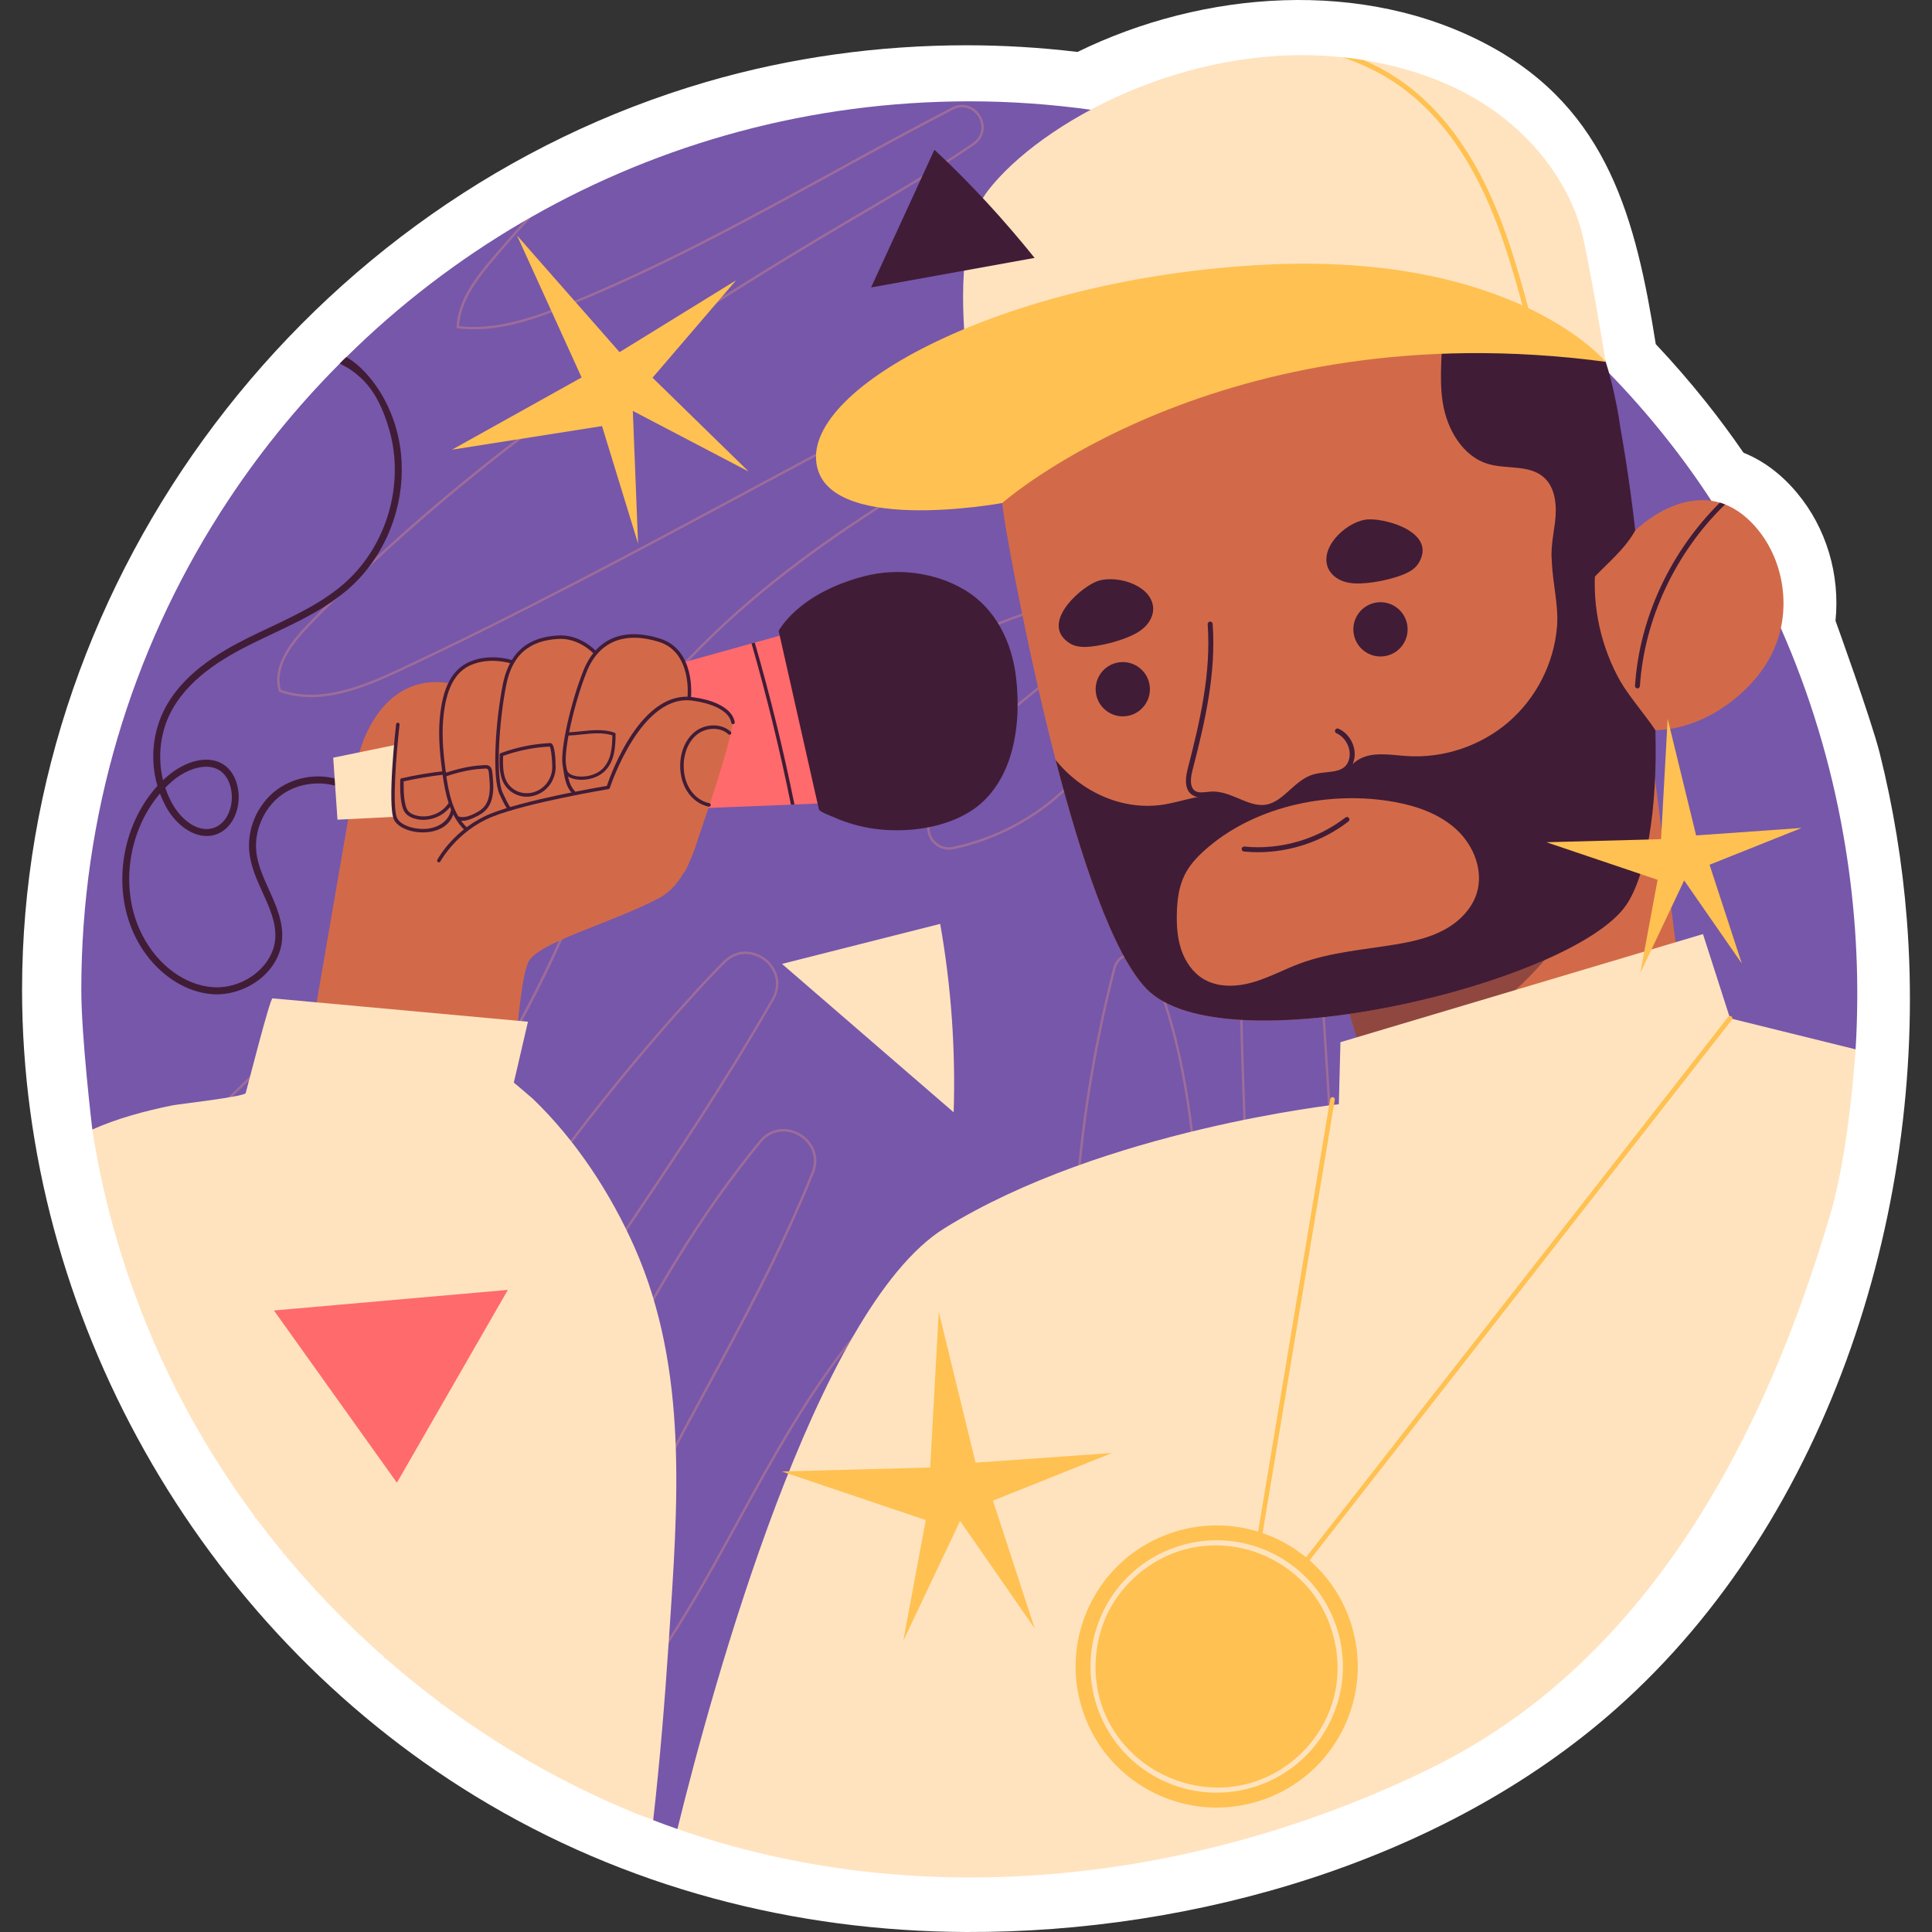 <?xml version="1.0" encoding="UTF-8"?>
<!-- Generator: Adobe Illustrator 25.3.1, SVG Export Plug-In . SVG Version: 6.00 Build 0)  -->
<svg xmlns="http://www.w3.org/2000/svg" xmlns:xlink="http://www.w3.org/1999/xlink" version="1.1" id="Capa_1" x="0px" y="0px" viewBox="0 0 512 512" style="enable-background:new 0 0 512 512;" xml:space="preserve" width="512" height="512">
<rect x="0" y="0" width="512" height="512" fill="#333333" stroke="none"/>
<g>
	<g>
		<path style="fill:#FFFFFF;" d="M256.093,511.998c-45.275-0.179-90.237-11.629-130.11-35.981    C52.545,431.166,5.848,348.311,5.848,262.315c0-109.946,75.864-209.841,181.338-240.599c22.345-6.516,45.688-9.719,68.954-9.719    c9.708,0,19.582,0.593,29.415,1.766c33.248-16.272,75.785-19.692,109.129-1.651c31.57,17.081,38.881,46.218,44.112,79.086    c4.669,4.954,9.086,10.048,13.25,15.271c3.49,4.377,6.84,8.902,9.999,13.505c5.266,2.113,10.056,5.696,14.166,10.624    c7.796,9.313,11.463,21.688,10.218,33.91c0,0,9.494,26.223,11.701,35.021c3.621,14.436,6.02,29.177,7.192,44.014    c5.916,74.838-19.799,158.603-77.106,209.361C382.526,493.372,316.333,512.236,256.093,511.998z"/>
	</g>
	<g>
		<g>
			<g>
				<g>
					<path style="fill:#7657AA;" d="M24.465,299.326c0,0-2.921-24.435-2.921-37.012c0-46.37,13.418-89.596,36.541-126.013       c0.322-0.52,0.619-1.015,0.966-1.51c8.962-13.913,19.36-26.787,30.996-38.447c0.569-0.594,1.139-1.189,1.733-1.708       c13.938-13.79,29.609-25.797,46.617-35.749c0.198-0.099,0.371-0.223,0.594-0.322c0.619-0.396,1.238-0.718,1.832-1.065       c34.288-19.509,73.924-30.649,116.16-30.649c10.769,0,21.489,0.767,32.06,2.228h0.025c17.404,2.451,34.487,6.833,50.826,13.047       c0.025-0.025,0.025,0,0.025,0c0.049,0,0.099,0.025,0.124,0.05c22.43,8.467,43.523,20.35,62.437,35.179h0.025       c0.594,0.446,1.139,0.892,1.708,1.337c2.525,2.005,5.001,4.06,7.427,6.189c3.738,3.218,7.378,6.585,10.893,10.076       c0,0,0,0,0.025,0.025c0.792,0.743,1.56,1.51,2.302,2.302c0.545,0.52,1.065,1.065,1.584,1.609       c5.199,5.348,10.15,10.967,14.829,16.835c4.382,5.496,8.492,11.19,12.279,17.008c0.396,0.545,0.743,1.089,1.089,1.634       c0.248,0.371,0.495,0.743,0.718,1.139c6.363,9.927,11.883,20.3,16.587,30.971c7.749,17.553,13.27,35.947,16.562,54.763       c2.897,16.414,4.11,33.149,3.565,49.935v0.025c-0.074,2.302-0.173,4.58-0.322,6.882l-74.804,36.51l-28.861,66.106       l-83.347-20.986L179.518,484.707c-2.129-0.743-4.258-1.51-6.363-2.327l-56.775-114.997L24.465,299.326z"/>
				</g>
				<g style="opacity:0.29;">
					<g>
						<g>
							<path style="fill:#FFA073;" d="M148.993,248.97c-0.173,0.372-0.322,0.718-0.446,0.991         c-3.491,7.798-7.378,15.473-11.487,23.024c-0.173,0.347-0.371,0.668-0.545,1.015c-2.649,4.827-5.372,9.605-8.17,14.334         c-5.075,8.64-10.324,17.132-15.498,25.524c-17.305,27.95-35.155,56.842-45.033,88.58c-0.198-0.198-0.371-0.446-0.47-0.643         c9.952-31.639,27.728-60.382,44.959-88.259c5.125-8.294,10.299-16.711,15.3-25.277c3.095-5.174,6.09-10.422,8.937-15.72         c0.248-0.421,0.47-0.817,0.668-1.238c3.837-7.105,7.477-14.31,10.745-21.613c0.05-0.124,0.099-0.223,0.149-0.347         c2.03-4.654,2.674-9.111,1.783-12.18c-0.05-0.248-0.124-0.495-0.223-0.718c-0.693-1.683-1.906-2.921-3.639-3.639         c-2.179-0.916-4.803-0.792-7.254,0.297c-1.461,0.668-2.921,1.337-4.357,2.03c-16.81,8.12-31.961,18.964-46.197,31.02         c-1.758,1.461-3.466,2.946-5.174,4.456c-5.768,5.075-11.413,10.324-16.959,15.671c-1.337,1.263-2.674,2.55-4.011,3.862         c-4.011,3.887-7.997,7.799-11.933,11.686c-6.833,6.759-13.79,13.592-20.944,20.276c-0.05-0.223-0.124-0.47-0.173-0.718         c7.031-6.585,13.913-13.344,20.672-20.028c3.738-3.689,7.501-7.378,11.289-11.042c1.807-1.783,3.615-3.516,5.447-5.273         c5.471-5.248,11.066-10.422,16.785-15.423c1.362-1.213,2.723-2.377,4.11-3.54c14.136-12.032,29.189-22.9,45.899-31.095         c1.733-0.842,3.515-1.683,5.298-2.476c2.599-1.139,5.422-1.287,7.724-0.297c1.906,0.792,3.268,2.129,4.011,4.011         c0.124,0.322,0.248,0.668,0.347,1.015C151.642,241.296,150.082,246.223,148.993,248.97z"/>
						</g>
						<g>
							<path style="fill:#FFA073;" d="M205.984,262.81c-0.198,0.718-0.495,1.436-0.916,2.179         c-5.917,10.398-12.255,20.647-18.791,30.773c-6.66,10.323-13.517,20.523-20.276,30.525c-0.025,0.049-0.05,0.124-0.099,0.173         c-23.915,35.65-48.648,72.464-63.7,113.214c-0.173-0.124-0.347-0.272-0.52-0.421c15.052-40.775,39.785-77.564,63.7-113.164         c0.099-0.149,0.198-0.272,0.297-0.421c6.709-10.002,13.542-20.177,20.202-30.476c6.462-10.051,12.775-20.227,18.667-30.525         c0.347-0.619,0.594-1.213,0.767-1.807c1.04-3.441-0.52-6.561-2.847-8.343c-2.723-2.079-7.006-2.649-10.324,0.669         c-1.683,1.683-3.466,3.54-5.62,5.842c-1.164,1.263-2.327,2.525-3.441,3.788c-3.54,3.862-7.006,7.798-10.447,11.834         c-7.204,8.393-14.26,17.157-21.217,26.341c-13.963,18.419-27.555,38.448-40.973,60.407c-1.04,1.708-2.104,3.441-3.144,5.149         c-9.234,15.275-18.815,31.045-32.011,43.449c-0.173-0.149-0.322-0.347-0.396-0.495         c13.096-12.379,22.628-28.075,31.862-43.275c1.04-1.733,2.104-3.441,3.144-5.174c13.468-22.034,27.109-42.137,41.121-60.58         c6.981-9.185,14.037-17.974,21.242-26.366c3.268-3.813,6.561-7.551,9.878-11.215c1.312-1.46,2.624-2.896,3.936-4.308         c2.129-2.302,3.912-4.159,5.595-5.842c3.615-3.639,8.219-2.971,11.165-0.718C205.315,255.903,206.999,259.195,205.984,262.81         z"/>
						</g>
						<g>
							<path style="fill:#FFA073;" d="M255.621,440.615c-7.947,8.962-16.835,17.206-26.317,24.534         c-2.08,1.585-4.283,3.045-6.734,3.045c-1.287,0-2.599-0.396-4.011-1.362c-2.897-1.98-4.407-5.669-3.862-9.407         c2.946-19.756,8.17-39.191,15.572-57.758c1.708-4.308,3.59-8.665,5.372-12.873c6.734-15.746,13.715-32.011,14.384-49.192         c-8.219,0.52-14.805,6.857-19.657,12.354c-2.104,2.401-4.134,4.852-6.09,7.378c-11.042,14.26-19.855,30.377-28.421,46.023         c-5.892,10.745-11.883,21.712-18.667,32.135c-5.348,8.269-11.19,16.191-17.825,23.445c-1.213,1.312-2.55,2.624-4.308,2.921         c-2.798,0.446-5.199-2.03-5.843-4.58c-0.619-2.525,0.025-5.075,0.767-7.724c6.684-23.197,17.454-45.132,28.718-66.349         c2.55-4.803,5.125-9.581,7.699-14.335c10.101-18.692,20.548-37.977,28.57-57.931l0.099-0.272         c1.733-4.283-0.421-7.922-3.317-9.655c-2.03-1.213-4.778-1.634-7.254-0.47c-0.966,0.446-1.906,1.164-2.723,2.154         c-1.906,2.302-3.763,4.629-5.546,7.006c-8.219,10.67-15.547,22.108-22.331,33.917c-9.457,16.389-17.899,33.546-26.193,50.355         c-9.507,19.31-19.31,39.215-30.525,57.783c-0.173-0.124-0.371-0.248-0.52-0.421c11.215-18.518,20.994-38.398,30.476-57.634         c8.368-17.008,16.909-34.313,26.49-50.9c6.759-11.71,14.062-23.074,22.207-33.67c1.758-2.327,3.59-4.605,5.447-6.858         c1.114-1.362,2.426-2.203,3.738-2.649c2.451-0.842,5.05-0.372,7.081,0.842c3.119,1.832,5.447,5.793,3.59,10.447l-0.124,0.247         c-8.021,20.004-18.469,39.339-28.594,58.006c-2.748,5.075-5.521,10.2-8.219,15.349         c-11.066,20.895-21.588,42.434-28.149,65.21c-0.718,2.55-1.337,5.025-0.743,7.402c0.569,2.277,2.723,4.456,5.1,4.085         c1.535-0.273,2.773-1.461,3.912-2.699c6.882-7.501,12.923-15.745,18.419-24.336c6.511-10.125,12.304-20.722,17.998-31.12         c9.185-16.76,18.642-34.065,30.897-49.093c0,0,0-0.025,0.025-0.025c1.188-1.485,2.426-2.971,3.689-4.407         c4.976-5.669,11.834-12.205,20.474-12.601h0.322v0.322c-0.619,17.454-7.65,33.892-14.458,49.786         c-1.807,4.209-3.664,8.566-5.372,12.849c-7.378,18.543-12.601,37.953-15.547,57.634c-0.495,3.466,0.916,6.907,3.615,8.789         c3.788,2.599,6.882,0.693,9.952-1.683c9.482-7.303,18.32-15.523,26.267-24.46L255.621,440.615z"/>
						</g>
					</g>
					<g>
						<g>
							<path style="fill:#FFA073;" d="M331.665,77.851c-1.361,0.976-2.749,1.85-4.058,2.672         c-14.102,8.605-28.975,16.722-43.36,24.582c-39.507,21.603-80.349,43.899-109.556,78.885         c-2.569,3.057-3.57,7.013-2.697,10.557c0.642,2.646,2.132,4.598,4.418,5.831c4.803,2.62,12.124,1.541,17.39-0.308         c13.255-4.701,25.918-11.79,38.145-18.649c18.597-10.403,37.811-21.166,59.183-23.504c1.798-0.206,4.341-0.257,5.6,1.49         c2.03,2.749-1.259,6.268-2.312,7.295c-4.958,4.804-10.455,9.145-15.772,13.332c-4.906,3.905-9.992,7.912-14.642,12.253         c-8.785,8.271-14.667,16.851-17.416,25.507c-0.565,1.773-0.154,3.673,1.105,5.06c1.233,1.362,3.031,1.952,4.829,1.567         c11.405-2.389,22.168-8.169,30.337-16.286l0.437,0.462c-8.246,8.194-19.137,14.051-30.645,16.466         c-0.385,0.077-0.796,0.128-1.182,0.128c-1.618,0-3.134-0.668-4.264-1.901c-1.387-1.567-1.85-3.699-1.233-5.703         c2.8-8.734,8.708-17.416,17.596-25.764c4.649-4.367,9.761-8.4,14.668-12.278c5.317-4.187,10.814-8.528,15.746-13.306         c0.95-0.925,3.956-4.136,2.235-6.473c-1.079-1.464-3.365-1.387-5.009-1.207c-21.243,2.312-40.406,13.049-58.926,23.427         c-12.278,6.858-24.968,13.948-38.274,18.675c-5.369,1.901-12.921,2.98-17.904,0.282c-2.466-1.31-4.059-3.416-4.752-6.242         c-0.899-3.75,0.154-7.912,2.852-11.123c29.283-35.063,70.177-57.411,109.735-79.039         c14.385-7.835,29.232-15.977,43.334-24.582c1.284-0.796,2.672-1.644,4.007-2.62c2.363-1.696,2.389-4.29,1.695-5.985         c-0.693-1.747-2.543-3.647-5.446-3.211c-4.316,0.591-8.785,2.337-12.227,3.827c-39.815,17.159-78.705,38.017-116.286,58.181         c-30.182,16.209-61.418,32.957-92.962,47.701c-9.967,4.675-21.474,9.324-31.981,5.497l-0.154-0.077l-0.051-0.154         c-1.927-6.679,3.159-13.023,7.783-17.827c35.191-36.348,78.68-68.97,140.997-105.754c1.67-1.002,3.339-1.978,5.035-2.98         c10.044-5.882,20.421-11.996,30.131-18.675c2.723-1.901,2.671-4.906,1.464-6.884c-1.207-2.004-3.827-3.442-6.73-1.927         l-0.257,0.128c-10.48,5.42-21.012,11.174-31.184,16.774c-22.785,12.484-46.365,25.405-70.871,35.243         c-8.657,3.468-18.751,7.064-28.975,5.805l-0.282-0.026v-0.308c0.359-7.167,5.035-13.203,9.812-18.777         c2.697-3.134,5.42-6.267,8.194-9.35c0.617-0.385,1.233-0.719,1.85-1.053c-3.288,3.57-6.447,7.167-9.556,10.814         c-4.624,5.42-9.17,11.277-9.633,18.11c9.941,1.13,19.856-2.415,28.359-5.806c24.48-9.838,48.009-22.733,70.794-35.217         c10.172-5.6,20.704-11.354,31.184-16.774l0.257-0.154c3.313-1.695,6.242-0.051,7.578,2.183         c1.361,2.235,1.413,5.625-1.644,7.732c-9.736,6.704-20.113,12.818-30.157,18.726c-1.695,0.976-3.365,1.978-5.035,2.954         C160.717,96.86,117.281,129.431,82.115,165.727c-4.469,4.649-9.376,10.763-7.68,17.056         c10.249,3.648,21.551-0.925,31.338-5.497c31.544-14.744,62.754-31.492,92.936-47.701         c37.606-20.164,76.496-41.048,116.337-58.207c3.468-1.49,8.014-3.288,12.407-3.879c2.697-0.385,5.112,1.053,6.139,3.596         C334.594,73.639,333.849,76.285,331.665,77.851z"/>
						</g>
					</g>
					<g>
						<g>
							<path style="fill:#FFA073;" d="M416.939,308.366c0.026,0.026,0,0.026,0,0.026c-0.18,0.591-0.385,1.156-0.591,1.747         c-0.591-23.94-1.567-50.809-4.341-77.241c-1.31-12.51-3.211-26.895-9.196-39.481c-1.567-3.288-3.391-4.958-5.42-4.958         c-1.901,0-3.648,1.464-5.292,4.47c-8.554,15.695-9.17,34.292-9.761,52.273v0.154c-1.413,43.36-4.007,87.234-7.706,130.465         c-0.205,2.286-1.721,4.084-3.93,4.701c-0.488,0.103-0.95,0.18-1.412,0.18c-1.747,0-3.391-0.848-4.444-2.338         c-2.569-3.75-4.444-8.914-5.703-15.823c-4.393-24.3-5.934-49.396-7.449-73.671c-1.284-20.935-2.62-42.589-5.78-63.678         c-1.13-7.398-2.671-16.054-5.703-23.992c-0.745-1.978-2.62-3.16-4.752-2.954c-2.158,0.18-3.827,1.669-4.238,3.801         c-1.438,7.321-1.747,15.156-1.926,21.886c-1.002,37.298,0.822,75.135,2.594,111.739l1.567,32.315         c0.154,3.39-2.312,5.266-4.675,5.548c-2.363,0.282-5.215-0.925-5.857-4.264l-0.051-0.205         c-2.723-14.025-3.827-28.59-4.906-42.692c-1.747-22.759-3.545-46.288-12.176-67.686c-0.462-1.156-0.976-2.209-1.49-3.134         c-0.976-1.721-2.8-2.62-4.752-2.363c-1.927,0.257-3.416,1.593-3.904,3.442c-9.632,37.272-12.895,75.597-9.709,113.897         l-0.642,0.051c-3.185-38.377,0.077-76.779,9.735-114.102c0.539-2.132,2.235-3.622,4.418-3.905         c2.235-0.308,4.29,0.719,5.394,2.646c0.565,0.976,1.079,2.055,1.541,3.236c8.657,21.474,10.48,45.055,12.227,67.865         c1.079,14.077,2.184,28.641,4.906,42.615l0.026,0.205c0.591,2.954,3.005,4.007,5.163,3.75         c2.158-0.257,4.264-1.875,4.11-4.881l-1.567-32.314c-1.772-36.604-3.596-74.467-2.594-111.765         c0.18-6.781,0.488-14.616,1.927-22.014c0.462-2.415,2.363-4.11,4.829-4.315c2.415-0.231,4.547,1.104,5.394,3.365         c3.057,8.014,4.624,16.697,5.728,24.12c3.185,21.115,4.521,42.795,5.806,63.755c1.49,24.249,3.056,49.319,7.449,73.594         c1.233,6.807,3.057,11.893,5.6,15.541c1.413,2.055,3.57,2.338,5.138,1.901c1.541-0.411,3.262-1.695,3.467-4.11         c3.699-43.206,6.293-87.105,7.706-130.439v-0.129c0.591-18.084,1.207-36.758,9.838-52.581         c1.773-3.237,3.699-4.804,5.857-4.804c2.312,0,4.315,1.798,5.985,5.317c6.062,12.689,7.963,27.151,9.273,39.712         C415.346,258.636,416.373,284.863,416.939,308.366z"/>
						</g>
					</g>
				</g>
				<g>
					<g>
						<g>
							<path style="fill:#411C36;" d="M105.025,113.698c-1.56-5.62-4.332-10.695-7.947-14.681c-2.327-2.55-4.134-3.738-5.298-4.382         c-0.594,0.52-1.164,1.114-1.733,1.708c0.891,0.52,2.946,1.337,5.669,3.887c3.738,3.466,6.041,8.615,7.526,13.963         c3.961,14.161-0.718,30.278-11.661,40.107c-5.768,5.199-13.022,8.615-20.053,11.958c-1.857,0.866-3.738,1.758-5.595,2.674         c-8.046,4.011-17.899,9.853-22.628,19.608c-2.946,6.115-3.466,13.27-1.584,19.731c-9.705,10.67-12.255,27.703-5.57,40.552         c3.961,7.601,10.646,12.923,17.8,14.335c0.693,0.124,1.386,0.248,2.104,0.297c4.63,0.396,9.606-1.263,13.295-4.382         c3.194-2.748,5.125-6.313,5.397-10.076c0.371-4.704-1.584-9.036-3.466-13.196c-1.411-3.144-2.897-6.387-3.317-9.704         c-0.743-5.719,1.857-11.883,6.536-15.35c3.986-2.946,9.507-3.862,14.31-2.525c0.767,0.223,1.51,0.495,2.253,0.817         c0.47,0.223,1.015,0.025,1.238-0.446c0.198-0.445,0-0.99-0.446-1.213c-1.04-0.47-2.055-0.817-3.169-1.089H88.66         c-5.199-1.288-10.893-0.198-15.25,2.971c-5.273,3.887-8.12,10.596-7.279,17.058c0.47,3.59,1.981,6.957,3.466,10.2         c1.882,4.159,3.664,8.095,3.342,12.329c-0.272,3.268-1.981,6.387-4.803,8.813c-3.317,2.822-7.774,4.307-11.933,3.936         c-7.279-0.594-14.359-5.818-18.419-13.641c-6.189-11.859-4.035-27.53,4.605-37.656c0.52,1.337,1.114,2.624,1.807,3.862         c2.599,4.531,7.749,8.64,12.874,7.031c4.679-1.461,6.759-7.105,6.065-11.735c-0.248-1.807-0.99-4.308-2.946-6.115         c-4.407-3.936-11.264-1.56-15.745,2.302c-0.421,0.347-0.842,0.718-1.238,1.114c-1.411-5.793-0.842-12.032,1.758-17.429         c4.481-9.235,13.988-14.879,21.786-18.741c1.832-0.916,3.714-1.783,5.57-2.674c4.729-2.228,9.556-4.531,14.012-7.378         c0-0.025,0.025-0.025,0.025-0.025c1.04-0.644,2.03-1.337,3.02-2.104c0.025,0,0.025-0.025,0.05-0.05         c1.164-0.817,2.302-1.733,3.367-2.699c1.708-1.535,3.293-3.218,4.679-5.025c0.718-0.891,1.362-1.807,1.981-2.748         C105.99,137.96,108.243,125.21,105.025,113.698z M45.633,207.032c4.035-3.466,9.928-5.372,13.295-2.302         c1.584,1.411,2.179,3.491,2.401,4.976c0.594,3.862-1.089,8.566-4.803,9.729c-4.184,1.312-8.492-2.302-10.72-6.189         c-0.842-1.436-1.485-2.946-2.005-4.481C44.37,208.171,44.989,207.602,45.633,207.032z"/>
						</g>
					</g>
					<g>
						<g>
							<g>
								<g>
									<polygon style="fill:#FF6A6C;" points="208.194,168.007 217.412,212.925 216.625,212.944 210.539,213.199 209.608,213.249            107.96,217.237 105.909,196.507 199.166,170.516 200.022,170.294 206.633,168.456          "/>
								</g>
							</g>
						</g>
						<g>
							<g>
								<g>
									<path style="fill:#411C36;" d="M206.354,167.206c0,0,10.641,47.197,10.651,47.242c0.158,0.702,3.269,1.808,3.82,2.058           c3.451,1.567,7.151,2.606,10.902,3.129c8.959,1.249,20.227-0.298,27.46-6.065c4.272-3.406,7.132-8.361,8.685-13.599           c1.924-6.486,2.175-13.604,1.412-20.3c-1.071-9.404-5.375-18.425-13.685-23.361c-7.793-4.629-17.651-5.88-26.405-3.64           C211.408,157.221,206.354,167.206,206.354,167.206z"/>
								</g>
							</g>
						</g>
						<g>
							<g>
								<g>
									<path style="fill:#411C36;" d="M210.539,213.199l-0.931,0.05c-2.897-14.332-6.401-28.684-10.443-42.733l0.856-0.222           C204.115,184.407,207.627,198.795,210.539,213.199z"/>
								</g>
							</g>
						</g>
					</g>
					<g>
						<g>
							<g>
								<g>
									<path style="fill:#D26A49;" d="M80.846,283.436l14.533-84.405l92.311,6.578c0,0-0.911,25.926-12.989,32.373           c-12.078,6.447-31.874,11.671-34.611,16.829c-2.737,5.158-4.154,34.319-4.154,34.319L80.846,283.436z"/>
								</g>
							</g>
							<g>
								<g>
									<path style="fill:#D26A49;" d="M95.379,199.032c0,0,5.196-20.917,23.62-17.99c0,0,4.545-8.673,16.577-5.653           c0,0,10.792-12.422,22.064-2.505c0,0,5.139-5.915,14.018-4.14c8.878,1.776,10.679,7.159,10.994,16.069           c0,0,12.042,1.576,11.478,7.147c-0.564,5.572-10.78,36.306-12.616,38.945c-1.836,2.64-21.621,7.54-21.621,7.54           l-69.262-8.976L95.379,199.032z"/>
								</g>
							</g>
							<g>
								<g>
									<polygon style="fill:#FFE3BF;" points="104.73,197.419 88.304,200.795 89.436,217.223 104.502,216.465 104.039,206.866                     "/>
								</g>
							</g>
							<g>
								<g>
									<path style="fill:#411C36;" d="M109.607,220.366c-2.458-0.479-4.503-1.652-5.206-3.179           c-1.826-3.969,0.475-24.396,0.573-25.265c0.029-0.252,0.258-0.434,0.51-0.405c0.239,0.053,0.434,0.257,0.405,0.51           c-0.828,7.261-2.027,21.785-0.652,24.775c0.867,1.886,4.666,3.192,8.133,2.803c1.574-0.18,5.381-1.166,6.18-5.027           c0.052-0.248,0.229-0.255,0.477-0.207c0.001,0,0.004,0.001,0.005,0.001c0.249,0.052,0.409,0.296,0.358,0.544           c-0.651,3.134-3.17,5.177-6.915,5.603C112.16,220.67,110.832,220.604,109.607,220.366z"/>
								</g>
							</g>
							<g>
								<g>
									<path style="fill:#411C36;" d="M123.279,220.029c-0.085-0.017-0.166-0.057-0.233-0.122           c-3.877-3.765-5.111-9.705-5.805-15.019c-0.571-4.357-1.143-9.423-0.705-14.398c0.733-8.347,3.288-13.165,8.04-15.159           c5.388-2.263,10.915-0.457,11.147-0.378c0.241,0.081,0.37,0.342,0.29,0.584c-0.081,0.241-0.329,0.384-0.583,0.29           c-0.055-0.02-5.433-1.772-10.498,0.353c-4.402,1.847-6.779,6.421-7.478,14.391c-0.431,4.883,0.135,9.888,0.699,14.198           c0.675,5.157,1.861,10.91,5.535,14.479c0.182,0.176,0.187,0.468,0.009,0.651           C123.584,220.013,123.426,220.058,123.279,220.029z"/>
								</g>
							</g>
							<g>
								<g>
									<path style="fill:#411C36;" d="M134.983,214.825c-0.004-0.001-0.008-0.001-0.011-0.002           c-0.187-0.042-0.688-0.152-2.617-4.415c-1.934-4.276-1.129-18.822,0.884-28.971c2.164-10.913,9.328-12.661,14.528-13.026           c5.954-0.425,10.042,3.973,10.213,4.161c0.172,0.187,0.159,0.478-0.029,0.65c-0.188,0.17-0.482,0.159-0.65-0.029           c-0.039-0.043-3.966-4.255-9.47-3.865c-5.312,0.374-11.669,2.107-13.688,12.287c-1.945,9.808-2.783,24.357-0.95,28.413           c1.466,3.238,2.021,3.861,2.108,3.946c0.17,0.097,0.264,0.297,0.22,0.498C135.467,214.716,135.228,214.873,134.983,214.825           z"/>
								</g>
							</g>
							<g>
								<g>
									<path style="fill:#411C36;" d="M151.918,210.458c-0.097-0.019-0.189-0.069-0.258-0.149           c-1.705-1.946-1.978-3.716-2.576-7.596c-0.626-4.058,2.108-16.436,5.52-24.989c3.403-8.534,10.611-11.555,20.318-8.488           c9.539,3.009,8.201,15.505,8.187,15.63c-0.03,0.254-0.258,0.433-0.51,0.405c-0.276-0.063-0.433-0.259-0.405-0.51           c0.014-0.119,1.263-11.868-7.549-14.648c-9.176-2.888-15.986-0.07-19.186,7.952c-3.302,8.28-6.06,20.648-5.465,24.507           c0.587,3.809,0.832,5.387,2.358,7.131c0.168,0.19,0.149,0.481-0.043,0.649C152.197,210.45,152.052,210.484,151.918,210.458           z"/>
								</g>
							</g>
							<g>
								<g>
									<path style="fill:#411C36;" d="M116.211,228.525c-0.044-0.008-0.088-0.024-0.13-0.046c-0.223-0.121-0.307-0.4-0.188-0.623           c0.182-0.34,4.564-8.348,14.12-12.217c8.865-3.589,28.27-6.944,30.813-7.375c0.984-2.933,9.249-26.147,23.395-23.394           c0.013,0.002,0.023,0.005,0.034,0.007c0.348,0.032,9.431,1.136,10.457,6.489c0.048,0.249-0.117,0.491-0.366,0.539           c-0.251,0.048-0.491-0.116-0.539-0.366c-0.898-4.686-9.6-5.743-9.695-5.752c-0.009-0.002-0.019-0.004-0.029-0.006           c-14.017-2.728-22.387,22.774-22.47,23.033c-0.053,0.164-0.192,0.284-0.363,0.313c-0.214,0.035-21.537,3.578-30.893,7.367           c-9.236,3.738-13.61,11.718-13.653,11.798C116.607,228.473,116.405,228.563,116.211,228.525z"/>
								</g>
							</g>
							<g>
								<g>
									<path style="fill:#411C36;" d="M187.807,213.766c-0.001,0-0.002-0.001-0.004-0.001c-2.288-0.468-4.38-1.971-5.74-4.128           c-1.202-1.904-1.825-4.263-1.803-6.825c0.033-3.674,1.5-7.004,3.923-8.908c2.833-2.225,7.08-2.221,9.467,0.006           c0.185,0.173,0.195,0.464,0.022,0.651c-0.172,0.188-0.462,0.197-0.651,0.022c-2.069-1.935-5.778-1.911-8.269,0.045           c-2.204,1.732-3.539,4.794-3.569,8.191c-0.021,2.386,0.553,4.573,1.66,6.326c1.226,1.946,3.102,3.301,5.145,3.717           c0.25,0.051,0.409,0.295,0.36,0.543C188.295,213.654,188.054,213.814,187.807,213.766z"/>
								</g>
							</g>
							<g>
								<g>
									<path style="fill:#411C36;" d="M152.465,206.508c-1.353-0.263-2.655-0.907-2.983-2.102           c-0.063-0.227,0.072-0.462,0.299-0.525c0.227-0.063,0.462,0.07,0.524,0.299c0.291,1.06,1.964,1.579,3.49,1.616           c2.069,0.054,4.042-0.543,5.413-1.64c1.584-1.269,2.283-3.071,2.591-4.357c0.408-1.718,0.477-3.584,0.481-4.932           c-2.644-0.818-5.454-0.51-8.179-0.223c-1.201,0.128-2.44,0.259-3.654,0.295c-0.244,0.014-0.432-0.179-0.44-0.413           c-0.007-0.236,0.178-0.434,0.413-0.44c1.183-0.036,2.408-0.165,3.591-0.29c2.916-0.31,5.93-0.626,8.833,0.357           c0.173,0.058,0.288,0.221,0.29,0.402c0.004,1.406-0.044,3.5-0.505,5.442c-0.338,1.417-1.114,3.405-2.888,4.826           c-1.526,1.221-3.701,1.886-5.968,1.827C153.352,206.638,152.906,206.593,152.465,206.508z"/>
								</g>
							</g>
							<g>
								<g>
									<path style="fill:#411C36;" d="M147.235,202.724c0-1.56-0.198-4.877-0.966-5.595c-0.173-0.173-0.371-0.223-0.52-0.198           c-4.456,0.198-8.838,1.114-13.047,2.649c-0.173,0.049-0.297,0.223-0.297,0.421v0.817c-0.025,0.297-0.025,0.569-0.025,0.866           c0,2.574,0.223,5.372,2.253,7.402c0.99,1.015,2.253,1.658,3.59,1.931c1.683,0.322,3.466,0.025,5.1-0.891           c2.426-1.386,3.961-4.109,3.936-6.932C147.26,203.046,147.26,202.923,147.235,202.724z M146.344,203.195           c0.05,2.525-1.337,4.926-3.491,6.139c-2.55,1.436-5.595,1.089-7.576-0.891c-1.783-1.758-1.956-4.233-1.981-6.684v-0.025           c0.025-0.322,0.025-0.594,0.025-0.891v-0.52c3.986-1.436,8.145-2.253,12.354-2.476c0.347,0.47,0.594,2.748,0.668,4.803           v0.025C146.344,202.873,146.369,203.021,146.344,203.195z"/>
								</g>
							</g>
							<g>
								<g>
									<path style="fill:#411C36;" d="M121.918,217.455c-0.172-0.034-0.343-0.08-0.512-0.143c-0.24-0.089-0.362-0.352-0.274-0.59           c0.087-0.239,0.109-0.443,0.35-0.358c1.066,0.392,2.532,0.039,3.601-0.437c1.258-0.561,2.658-1.296,3.499-2.491           c1.059-1.507,1.434-3.863,1.117-7.002c-0.012-0.124-0.023-0.284-0.036-0.465c-0.036-0.547-0.122-1.828-0.385-2.11           c-0.207-0.22-0.569-0.203-1.142-0.156c-0.125,0.011-0.246,0.021-0.368,0.028c-2.922,0.156-6.046,0.823-9.834,2.096           c-0.239,0.082-0.503-0.05-0.584-0.29c-0.081-0.241,0.05-0.503,0.29-0.584c3.87-1.3,7.072-1.981,10.079-2.142l0.339-0.025           c0.608-0.051,1.368-0.115,1.894,0.445c0.45,0.483,0.552,1.497,0.631,2.675c0.011,0.17,0.021,0.32,0.032,0.435           c0.34,3.366-0.09,5.931-1.28,7.624c-0.968,1.379-2.503,2.191-3.876,2.803C124.374,217.251,123.128,217.69,121.918,217.455z           "/>
								</g>
							</g>
							<g>
								<g>
									<path style="fill:#411C36;" d="M110.594,217.12c-0.288-0.056-0.573-0.128-0.854-0.217c-1.05-0.33-1.839-0.826-2.345-1.476           c-0.544-0.698-0.763-1.553-0.925-2.302c-0.466-2.153-0.433-4.427-0.404-6.432c0.004-0.213,0.152-0.397,0.359-0.442           c3.715-0.836,7.518-1.478,11.302-1.906c0.253-0.025,0.481,0.151,0.509,0.406c0.029,0.252-0.152,0.48-0.406,0.509           c-3.631,0.412-7.279,1.02-10.849,1.81c-0.025,1.864-0.027,3.937,0.39,5.86c0.14,0.649,0.326,1.386,0.749,1.932           c0.389,0.499,1.028,0.891,1.895,1.164c3.178,1.01,6.929-0.328,8.776-3.071c0.142-0.212,0.427-0.27,0.639-0.125           c0.211,0.141,0.267,0.428,0.125,0.638C117.653,216.292,113.927,217.769,110.594,217.12z"/>
								</g>
							</g>
						</g>
						<g>
							<g>
								<path style="fill:#FFE3BF;" d="M139.915,270.765l-3.746,16.133c0,0,4.597,3.86,5.079,4.324          c11.342,10.933,20.519,24.903,26.882,39.256c14.525,32.766,11.437,68.838,9.161,103.7c-0.049,0.446-0.074,0.867-0.099,1.313          c-1.035,15.597-2.318,31.205-4.072,46.738c-3.879-1.173-7.078-2.657-10.337-4.083          c-53.391-23.358-97.526-67.282-121.159-120.559c-8.21-18.507-14.09-38.164-17.158-58.186c0,0,0-0.074,0.001-0.074          c6.752-2.986,13.914-4.892,21.13-6.375c1.784-0.367,19.245-2.308,19.52-3.28c0.489-1.718,6.445-25.17,7.106-25.103          L139.915,270.765z"/>
							</g>
						</g>
					</g>
				</g>
				<g>
					<g>
						<g>
							<polygon style="fill:#D26A49;" points="446.671,270.707 366.483,298.287 361.185,280.561 353.956,256.398 347.222,213.395          424.885,194.654 436.768,191.782        "/>
						</g>
						<g style="opacity:0.45;">
							<path style="fill:#411C36;" d="M415.057,247.114c-4.035,5.57-8.467,10.844-13.616,15.374         c-8.368,7.353-25.871,17.478-40.255,18.073l-7.229-24.163l-6.734-43.003l77.663-18.741c1.114,2.08,2.03,4.283,2.699,6.61         C432.139,217.034,424.687,233.819,415.057,247.114z"/>
						</g>
					</g>
					<g>
						<g>
							<path style="fill:#D26A49;" d="M428.899,114.711c0,0,2.251,10.158,3.913,24.897c1.686,14.843,3.475,34.216,3.962,52.183         c0.62,21.108-0.54,40.271-5.767,47.991c-14.061,20.805-107.118,43.342-127.272,22.163         c-8.963-9.412-17.385-35.05-23.991-60.57c-5.095-19.716-9.095-39.389-11.396-51.513c-0.805-4.021-0.81-4.535-1.416-7.771         c-3.137-16.766-2.873-32.166,2.768-46.976c9.472-24.808,30.703-44.621,58.506-51.08         c44.444-10.323,88.815,17.32,99.133,61.738C428.031,108.759,428.533,111.733,428.899,114.711L428.899,114.711z"/>
						</g>
						<g>
							<g>
								<path style="fill:#D26A49;" d="M469.902,172.549c-2.366,5.103-6.128,9.447-10.522,12.935          c-5.654,4.485-12.521,7.598-19.72,7.996c-12.873,0.713-26.945-9.219-25.016-23.438c0.615-4.588,4.143-7.956,6.449-11.799          c3.84-6.341,6.743-12.518,12.267-17.677c6.018-5.6,14.554-9.697,22.419-7.349c0.083,0.008,0.14,0.022,0.229,0.055          c0.382,0.128,0.764,0.256,1.152,0.41c3.341,1.311,6.196,3.684,8.488,6.432C473.039,148.941,474.771,162.12,469.902,172.549z          "/>
							</g>
							<g>
								<g>
									<path style="fill:#411C36;" d="M457.16,133.682c-12.983,12.611-21.365,30.091-22.57,48.126           c-0.011,0.301-0.227,0.541-0.51,0.607c-0.051,0.012-0.103,0.024-0.186,0.016c-0.358-0.025-0.648-0.338-0.597-0.702           c1.181-18.138,9.539-35.721,22.48-48.512c0.083,0.008,0.14,0.022,0.229,0.055C456.39,133.4,456.772,133.528,457.16,133.682           z"/>
								</g>
							</g>
						</g>
						<g>
							<path style="fill:#411C36;" d="M429.631,114.595c0,0,2.066,11.231,3.728,25.971c-2.821,5.128-7.486,8.733-11.492,13.078         c-0.862,0.959-1.774,1.93-3.005,2.351c-2.926,1.059-5.993-1.644-7.001-4.581c-1.417-4.117-0.317-8.601,0.223-12.928         c0.54-4.327,0.22-9.322-3.115-12.125c-3.84-3.228-9.651-1.987-14.502-3.381c-6.827-1.965-10.966-9.163-12.11-16.19         c-1.124-7.058,0.027-14.238-0.027-21.354c-0.01-2.492-0.178-5.082-1.248-7.355c-2.16-4.513-7.489-6.799-12.468-6.646         c-4.979,0.154-9.696,2.252-14.096,4.549c-10.377,5.392-20.069,11.981-30.507,17.224c-10.444,5.218-21.898,9.125-33.565,8.61         c-6.957-0.308-14.728-2.488-20.749-6.701c9.472-24.808,30.703-44.621,58.506-51.08         c44.444-10.323,88.835,14.035,99.153,58.453c0.693,2.984,1.626,7.46,1.992,10.438L429.631,114.595z"/>
						</g>
						<g>
							<g>
								<path style="fill:#411C36;" d="M438.698,193.512c0.62,21.108-2.464,38.551-7.691,46.271          c-14.061,20.805-107.118,43.342-127.272,22.163c-8.963-9.412-17.385-35.05-23.991-60.57          c6.813,8.556,17.948,13.668,28.951,11.79c5.216-0.886,10.435-3.156,15.624-2.057c3.504,0.731,6.719,3.02,10.297,2.786          c6.091-0.385,9.811-7.592,15.828-8.529c1.619-0.267,3.325-0.04,4.866-0.642c1.669-0.632,2.829-2.175,4.331-3.175          c3.699-2.513,8.627-1.489,13.086-1.196c9.699,0.675,19.586-2.625,26.98-8.951c7.369-6.32,12.123-15.611,12.913-25.282          c0.486-5.724-1.211-11.664-1.352-17.405c-0.059-2.236,0.852-4.355,1.821-6.369c0.969-2.014,3.09-3.618,5.295-3.344          c2.263,0.288,3.898,2.429,4.412,4.64c0.539,2.206,0.206,4.506,0.002,6.776c-0.866,10.394,1.473,21.046,6.618,30.124          C431.62,184.423,436.256,189.769,438.698,193.512z"/>
							</g>
							<g>
								<path style="fill:#D26A49;" d="M320.418,224.318c-2.525,2.117-4.93,4.487-6.417,7.427c-1.564,3.093-2.016,6.629-2.12,10.094          c-0.099,3.311,0.105,6.677,1.158,9.818c1.053,3.141,3.026,6.059,5.863,7.77c3.852,2.323,8.758,2.14,13.082,0.9          c4.324-1.241,8.309-3.432,12.527-4.996c8.096-3.002,16.839-3.63,25.356-5.053c4.416-0.738,8.862-1.721,12.807-3.837          c3.945-2.116,7.381-5.506,8.695-9.786c1.804-5.874-0.774-12.476-5.25-16.686c-4.476-4.21-10.537-6.348-16.584-7.442          C352.838,209.507,333.509,213.344,320.418,224.318z"/>
							</g>
							<g>
								<g>
									<path style="fill:#411C36;" d="M334.379,214.655c-2.304,0.002-4.494-0.924-6.624-1.823c-2.235-0.945-4.37-1.84-6.564-1.746           c-0.39,0.017-0.791,0.06-1.191,0.106c-1.281,0.145-2.738,0.305-3.966-0.471c-1.759-1.11-2.192-3.443-1.289-6.929           c3.326-12.867,6.234-25.48,5.301-38.354c-0.025-0.365,0.248-0.679,0.612-0.706c0.32-0.075,0.679,0.247,0.706,0.609           c0.947,13.075-1.986,25.804-5.339,38.78c-0.743,2.87-0.504,4.714,0.714,5.483c0.837,0.532,1.945,0.404,3.115,0.276           c0.432-0.048,0.862-0.097,1.281-0.114c2.513-0.08,4.862,0.887,7.133,1.85c2.474,1.044,4.814,2.028,7.234,1.63           c2.435-0.406,4.331-2.111,6.338-3.914c1.833-1.646,3.726-3.348,6.126-4.076c1.118-0.341,2.32-0.467,3.481-0.587           c2.097-0.218,4.077-0.426,5.267-1.837c0.637-0.757,0.863-1.688,0.94-2.335c0.3-2.497-1.2-5.157-3.49-6.189           c-0.332-0.15-0.481-0.542-0.331-0.873c0.151-0.331,0.546-0.476,0.873-0.331c2.841,1.281,4.631,4.456,4.259,7.55           c-0.141,1.185-0.571,2.234-1.24,3.029c-1.533,1.818-3.876,2.065-6.14,2.299c-1.101,0.116-2.239,0.235-3.235,0.537           c-2.12,0.646-3.824,2.176-5.628,3.796c-2.06,1.852-4.19,3.767-7.003,4.233           C335.267,214.621,334.821,214.655,334.379,214.655z"/>
								</g>
								<g>
									<path style="fill:#411C36;" d="M333.361,225.846c-1.24,0-2.481-0.06-3.716-0.181c-0.363-0.036-0.629-0.36-0.592-0.723           c0.034-0.363,0.357-0.638,0.72-0.592c9.482,0.94,19.241-1.876,26.779-7.703c0.288-0.22,0.705-0.172,0.926,0.118           c0.222,0.288,0.17,0.704-0.118,0.926C350.541,222.962,341.964,225.846,333.361,225.846z"/>
								</g>
							</g>
							<g>
								<g>
									<path style="fill:#411C36;" d="M304.554,181.021c0.899,3.869-1.509,7.733-5.377,8.632           c-3.868,0.898-7.733-1.509-8.632-5.377c-0.898-3.869,1.509-7.733,5.377-8.632           C299.791,174.744,303.656,177.152,304.554,181.021z"/>
								</g>
								<g>
									<path style="fill:#411C36;" d="M372.848,165.157c0.899,3.869-1.509,7.733-5.377,8.632           c-3.869,0.898-7.733-1.509-8.632-5.378c-0.899-3.868,1.509-7.733,5.377-8.632           C368.085,158.881,371.949,161.289,372.848,165.157z"/>
								</g>
								<g>
									<path style="fill:#411C36;" d="M283.436,170.447c1.807,1.169,4.13,1.109,6.264,0.826c2.941-0.389,5.837-1.124,8.608-2.184           c1.861-0.712,3.704-1.596,5.127-2.992c1.423-1.396,2.38-3.382,2.139-5.36c-0.738-6.054-10.588-8.688-15.387-6.474           C285.35,156.495,275.775,165.49,283.436,170.447z"/>
								</g>
								<g>
									<path style="fill:#411C36;" d="M375.979,149.182c-1.106,1.846-3.219,2.816-5.258,3.503           c-2.812,0.947-5.734,1.564-8.689,1.834c-1.985,0.181-4.029,0.2-5.921-0.425c-1.892-0.625-3.627-1.986-4.283-3.869           c-2.006-5.759,5.675-12.465,10.958-12.593C368.111,137.502,380.671,141.355,375.979,149.182z"/>
								</g>
							</g>
						</g>
						<g>
							<g>
								<path style="fill:#FFE3BF;" d="M425.527,95.881l-71.799-19.833l-92.817,46.239c0,0-13.41-53.296,0.96-71.841          c13.676-17.679,52.627-39.63,93.949-35.268c1.835,0.197,3.682,0.446,5.541,0.746c0.281,0.043,0.562,0.086,0.843,0.129          c43.626,7.514,54.653,37.129,56.666,44.278C420.883,67.481,425.527,95.881,425.527,95.881z"/>
							</g>
							<g>
								<g>
									<path style="fill:#FFC151;" d="M406.374,86.709l-1.274,0.35c-3.218-12.101-6.537-24.64-11.974-36.145           c-6.092-12.925-14.005-22.716-23.558-29.063c-4.041-2.694-8.654-4.929-13.749-6.674c1.835,0.197,3.682,0.446,5.541,0.746           c3.224,1.393,6.201,3.005,8.957,4.832c9.723,6.497,17.806,16.439,24.009,29.608           C399.813,61.966,403.145,74.557,406.374,86.709z"/>
								</g>
							</g>
							<g>
								<path style="fill:#FFC151;" d="M265.596,133.307c0,0,57.571-51.023,159.931-37.426c0,0-24.103-29.182-90.663-25.717          c-66.56,3.464-119.678,31.029-118.605,51.543S265.596,133.307,265.596,133.307z"/>
							</g>
						</g>
					</g>
				</g>
				<g>
					<path style="fill:#FFE3BF;" d="M491.754,278.085c0,0-1.632,26.342-6.562,43.195c-17.213,58.839-47.698,117.51-103.557,146.072       c-2.412,1.233-4.848,2.421-7.303,3.565c-60.289,28.1-131.12,36.021-194.813,13.79c9.284-37.754,36.739-138.095,70.78-159.212       c42.136-26.119,104.509-32.869,104.509-32.869l0.421-16.434l96.078-28.655l7.173,22.329       C458.48,269.865,491.754,278.085,491.754,278.085z"/>
				</g>
			</g>
		</g>
		<g>
			<g>
				<path style="fill:#FFC151;" d="M329.103,436.097c-0.083,0-0.169-0.017-0.249-0.053c-0.259-0.114-0.409-0.389-0.361-0.667      l24.02-144.118c0.056-0.336,0.381-0.549,0.712-0.51c0.337,0.058,0.566,0.377,0.509,0.713l-23.62,141.717l127.879-163.696      c0.208-0.268,0.601-0.314,0.868-0.106c0.27,0.21,0.318,0.6,0.106,0.87L329.59,435.86      C329.471,436.013,329.289,436.097,329.103,436.097z"/>
			</g>
			<g>
				<g>
					<g>
						<g>
							<path style="fill:#FFC151;" d="M310.485,406.212c19.563-6.598,40.771,3.912,47.37,23.475         c6.598,19.563-3.912,40.771-23.475,47.37c-19.563,6.598-40.771-3.912-47.37-23.475         C280.411,434.018,290.922,412.81,310.485,406.212z"/>
						</g>
					</g>
					<g>
						<g>
							<path style="fill:#FFE3BF;" d="M354.124,430.951c-2.872-8.467-8.838-15.3-16.835-19.286         c-4.828-2.376-10.052-3.54-15.275-3.491c-0.223,0-0.421,0-0.644,0.025c-3.243,0.099-6.486,0.693-9.63,1.758         c-8.467,2.847-15.3,8.838-19.261,16.835c-3.961,7.997-4.58,17.057-1.733,25.524c2.872,8.467,8.838,15.3,16.835,19.286         c7.997,3.961,17.082,4.555,25.549,1.708c8.442-2.847,15.3-8.838,19.261-16.835c1.453-2.933,2.557-6.222,3.07-9.482         C356.327,441.671,355.881,436.199,354.124,430.951z M353.019,451.494c-3.08,9.644-10.737,17.372-20.311,20.603         c-15.942,5.379-34.05-3.061-40.196-18.663c-0.197-0.5-0.382-1.005-0.554-1.515c-2.664-7.873-2.03-17.055,1.659-24.559         c3.671-7.467,10.615-13.532,18.543-16.191c15.296-5.13,32.358,2.244,39.16,16.77         C354.744,435.248,355.484,443.778,353.019,451.494z"/>
						</g>
					</g>
				</g>
			</g>
		</g>
		<g>
			<g>
				<path style="fill:#411C36;" d="M247.631,39.692c9.547,8.853,18.405,18.539,26.551,28.653l-43.334,7.833L247.631,39.692z"/>
			</g>
			<g>
				<g>
					<polygon style="fill:#FFC151;" points="246.509,388.905 248.779,347.635 258.535,387.621 294.702,385.059 263.142,397.68        274.193,431.515 254.435,403.056 239.378,434.847 245.333,402.836 207.206,389.958      "/>
				</g>
				<g>
					<polygon style="fill:#FFC151;" points="440.193,222.388 441.947,190.484 449.489,221.395 477.448,219.414 453.05,229.171        461.594,255.327 446.32,233.327 434.68,257.902 439.283,233.157 409.809,223.202      "/>
				</g>
				<g>
					<polygon style="fill:#FFC151;" points="154.128,100.029 137.019,62.404 164.19,93.319 195.054,74.291 172.933,100.098        198.403,124.963 167.708,108.897 169.094,144.046 159.54,112.919 119.785,119.171      "/>
				</g>
				<g>
					<g>
						<polygon style="fill:#FF6A6C;" points="72.596,347.29 134.59,341.832 105.181,392.933       "/>
					</g>
					<g>
						<path style="fill:#FFE3BF;" d="M252.729,294.771l-45.492-39.327l41.921-10.609        C252.061,261.249,253.268,277.998,252.729,294.771z"/>
					</g>
				</g>
			</g>
		</g>
	</g>
</g>















</svg>
